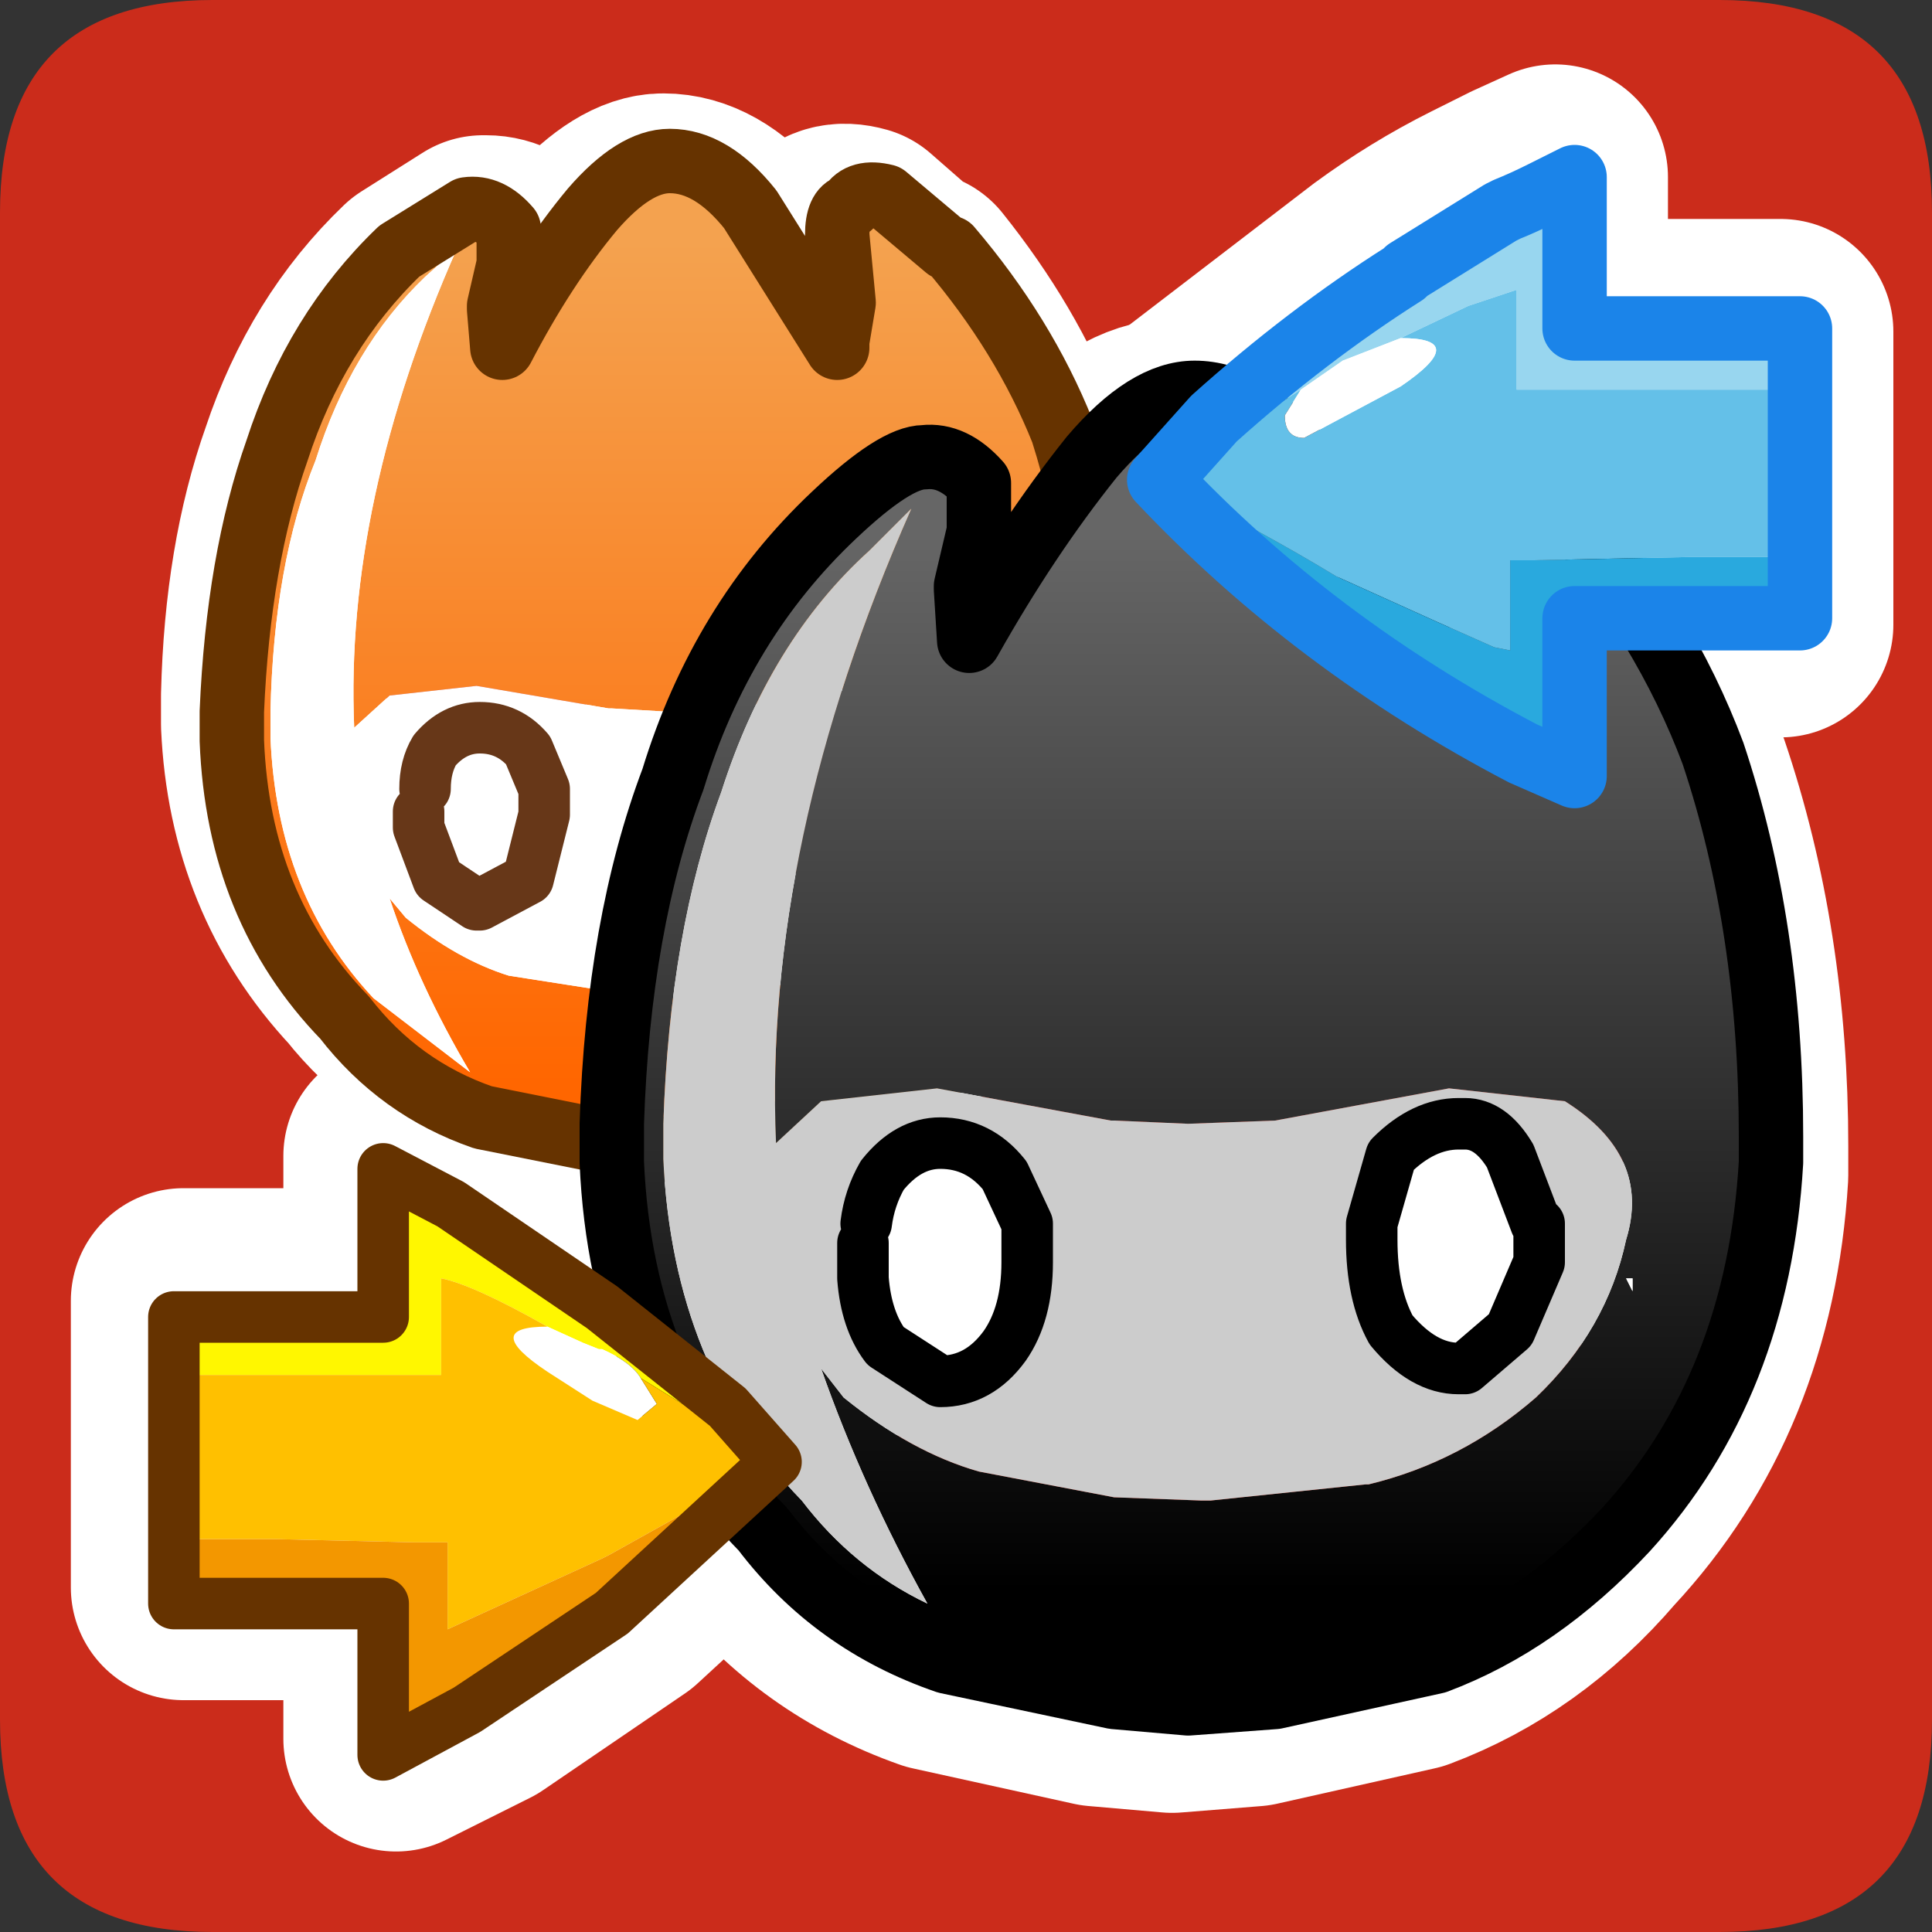 <?xml version="1.0" encoding="UTF-8" standalone="no"?>
<svg xmlns:ffdec="https://www.free-decompiler.com/flash" xmlns:xlink="http://www.w3.org/1999/xlink" ffdec:objectType="frame" height="30.0px" width="30.0px" xmlns="http://www.w3.org/2000/svg">
  <rect width="100%" height="100%" fill="#333333" stroke="none"/>
  <g transform="matrix(1.0, 0.0, 0.0, 1.0, 0.0, 0.0)">
    <use ffdec:characterId="1" height="30.0" transform="matrix(1.0, 0.0, 0.0, 1.0, 0.0, 0.0)" width="30.0" xlink:href="#shape0"/>
  </g>
  <defs>
    <g id="shape0" transform="matrix(1.0, 0.0, 0.0, 1.0, 0.0, 0.0)">
      <path d="M0.0 0.0 L30.0 0.0 30.0 30.0 0.0 30.0 0.0 0.0" fill="#33cc66" fill-opacity="0.0" fill-rule="evenodd" stroke="none"/>
      <path d="M0.0 3.3 Q0.0 0.0 3.3 0.0 L26.7 0.0 Q30.0 0.0 30.0 3.3 L30.0 26.7 Q30.0 30.0 26.7 30.0 L3.3 30.0 Q0.0 30.0 0.0 26.7 L0.0 3.3" fill="#cb2c1b" fill-rule="evenodd" stroke="none"/>
      <path d="M16.35 10.9 L16.35 11.15 16.35 11.25 Q16.2 13.5 14.8 15.05 13.95 16.0 12.85 16.45 L11.15 16.8 10.25 16.9 9.6 16.85 9.55 17.65 9.55 18.15 9.55 18.25 Q9.7 21.55 11.75 23.75 12.85 25.15 14.55 25.75 L17.05 26.3 18.2 26.4 19.45 26.3 21.9 25.75 Q23.5 25.15 24.7 23.75 26.75 21.55 26.95 18.25 L26.95 18.15 26.95 17.8 Q26.95 14.7 26.05 12.05 25.3 10.2 23.85 8.4 L23.75 8.4 22.55 7.4 Q22.05 7.25 21.85 7.6 21.6 7.7 21.6 8.15 L21.7 9.55 21.6 10.25 21.6 10.45 19.9 7.6 Q19.1 6.7 18.25 6.7 17.6 6.7 16.75 7.6 L16.15 8.45 16.35 10.9 M15.7 6.95 Q15.2 5.65 14.2 4.4 L14.1 4.4 13.3 3.7 Q12.95 3.6 12.8 3.85 12.65 3.9 12.65 4.2 L12.7 5.2 12.65 5.7 12.65 5.8 11.45 3.85 Q10.9 3.2 10.3 3.2 9.85 3.2 9.25 3.85 8.55 4.7 8.0 5.8 L7.95 5.25 8.1 4.6 8.1 4.15 Q7.85 3.85 7.55 3.85 L7.5 3.85 6.55 4.45 Q5.4 5.55 4.85 7.2 4.3 8.75 4.25 10.8 L4.25 11.15 4.25 11.25 Q4.35 13.5 5.8 15.05 6.55 16.0 7.75 16.45 L9.45 16.8 9.6 16.85 Q9.7 14.35 10.4 12.45 11.2 10.05 12.85 8.5 13.75 7.6 14.2 7.6 L14.25 7.6 Q14.7 7.6 15.05 8.05 L15.05 8.7 14.85 9.6 14.85 9.65 14.9 10.45 Q15.45 9.35 16.15 8.45 L15.7 6.95 Z" fill="none" stroke="#ffffff" stroke-linecap="round" stroke-linejoin="round" stroke-width="3.5"/>
      <path d="M6.15 17.95 L6.15 20.2 2.85 20.2 2.85 24.65 6.15 24.65 6.15 27.0 7.45 26.35 9.65 24.85 12.2 22.5 11.45 21.6 9.5 20.05 Q8.35 19.2 7.15 18.5 L6.15 17.95 Z" fill="none" stroke="#ffffff" stroke-linecap="round" stroke-linejoin="round" stroke-width="3.5"/>
      <path d="M24.15 2.75 L24.15 5.15 27.65 5.15 27.65 9.7 24.15 9.7 24.15 12.15 23.35 11.8 Q20.05 10.1 17.6 7.45 L18.45 6.55 21.45 4.25 Q22.2 3.7 23.0 3.3 L23.1 3.25 23.6 3.0 24.15 2.75 Z" fill="none" stroke="#ffffff" stroke-linecap="round" stroke-linejoin="round" stroke-width="3.5"/>
      <path d="M17.15 11.2 L17.15 11.45 17.15 11.5 Q17.05 14.1 15.45 15.8 14.45 16.9 13.25 17.35 L11.35 17.75 10.35 17.85 9.5 17.75 7.5 17.35 Q6.2 16.9 5.35 15.8 3.7 14.1 3.6 11.5 L3.6 11.45 3.6 11.05 Q3.7 8.7 4.3 7.0 4.9 5.15 6.2 3.9 L7.25 3.25 Q7.6 3.2 7.9 3.55 L7.9 4.1 7.75 4.75 7.75 4.8 7.8 5.4 Q8.45 4.15 9.2 3.25 9.85 2.5 10.4 2.5 11.05 2.5 11.65 3.25 L13.0 5.4 13.0 5.3 13.1 4.7 13.0 3.65 Q13.0 3.25 13.2 3.2 13.35 2.95 13.75 3.05 L14.7 3.85 14.75 3.85 Q15.9 5.2 16.5 6.7 17.15 8.75 17.15 11.2 M4.2 11.05 L4.2 11.45 Q4.3 13.9 5.8 15.5 L7.3 16.65 Q6.5 15.3 6.05 13.95 L6.3 14.25 Q7.1 14.9 7.9 15.15 L9.5 15.4 10.3 15.5 10.5 15.5 10.6 15.5 12.45 15.25 Q13.55 15.0 14.45 14.25 15.25 13.45 15.5 12.4 15.75 11.45 14.75 10.8 L13.4 10.65 11.4 11.0 10.35 11.05 9.5 11.0 9.45 11.0 7.4 10.65 6.05 10.8 5.5 11.3 Q5.35 7.8 7.1 3.85 L6.6 4.3 Q5.45 5.4 4.9 7.15 4.25 8.75 4.2 11.05 M15.55 12.85 L15.5 12.85 15.55 13.0 15.55 12.85" fill="url(#gradient0)" fill-rule="evenodd" stroke="none"/>
      <path d="M15.55 12.85 L15.55 13.0 15.5 12.85 15.55 12.85 M4.2 11.05 Q4.25 8.75 4.9 7.15 5.45 5.4 6.6 4.3 L7.1 3.85 Q5.35 7.8 5.5 11.3 L6.05 10.8 7.4 10.65 9.45 11.0 9.5 11.0 10.35 11.05 11.4 11.0 13.4 10.65 14.75 10.8 Q15.75 11.45 15.5 12.4 15.25 13.45 14.45 14.25 13.55 15.0 12.45 15.25 L10.6 15.5 10.5 15.5 10.3 15.5 9.5 15.4 7.9 15.15 Q7.1 14.9 6.3 14.25 L6.05 13.95 Q6.5 15.3 7.3 16.65 L5.8 15.5 Q4.3 13.9 4.2 11.45 L4.2 11.05 M12.5 12.25 L12.5 12.4 Q12.5 13.05 12.75 13.45 L13.5 13.95 13.55 13.95 14.15 13.45 14.45 12.65 14.45 12.2 14.15 11.45 Q13.9 11.05 13.55 11.05 L13.5 11.05 Q13.1 11.05 12.75 11.45 L12.5 12.25 12.75 11.45 Q13.1 11.05 13.5 11.05 L13.55 11.05 Q13.9 11.05 14.15 11.45 L14.45 12.2 14.45 12.65 14.15 13.45 13.55 13.95 13.5 13.95 12.75 13.45 Q12.5 13.05 12.5 12.4 L12.5 12.25 M6.6 12.25 Q6.6 11.9 6.75 11.65 7.05 11.3 7.45 11.3 7.9 11.3 8.2 11.65 L8.45 12.25 8.45 12.5 8.45 12.55 8.45 12.65 8.2 13.65 7.45 14.05 7.4 14.05 6.8 13.65 6.5 12.85 6.5 12.6 6.5 12.85 6.8 13.65 7.4 14.05 7.45 14.05 8.2 13.65 8.45 12.65 8.45 12.55 8.45 12.5 8.45 12.25 8.2 11.65 Q7.9 11.3 7.45 11.3 7.05 11.3 6.75 11.65 6.6 11.9 6.6 12.25" fill="#ffffff" fill-rule="evenodd" stroke="none"/>
      <path d="M17.15 11.2 Q17.15 8.75 16.5 6.7 15.9 5.2 14.75 3.85 L14.7 3.85 13.75 3.05 Q13.35 2.95 13.2 3.2 13.0 3.25 13.0 3.65 L13.1 4.7 13.0 5.3 13.0 5.4 11.65 3.25 Q11.05 2.5 10.4 2.5 9.85 2.5 9.2 3.25 8.45 4.15 7.8 5.4 L7.75 4.8 7.75 4.75 7.9 4.1 7.9 3.55 Q7.6 3.2 7.25 3.25 L6.2 3.9 Q4.9 5.15 4.3 7.0 3.7 8.7 3.6 11.05 L3.6 11.45 3.6 11.5 Q3.7 14.1 5.35 15.8 6.2 16.9 7.5 17.35 L9.5 17.75 10.35 17.85 11.35 17.75 13.25 17.35 Q14.45 16.9 15.45 15.8 17.05 14.1 17.15 11.5 L17.15 11.45 17.15 11.2" fill="none" stroke="#663300" stroke-linecap="round" stroke-linejoin="round" stroke-width="1.0"/>
      <path d="M6.5 12.6 L6.5 12.85 6.8 13.65 7.4 14.05 7.45 14.05 8.2 13.65 8.45 12.65 8.45 12.55 8.45 12.5 8.45 12.25 8.2 11.65 Q7.9 11.3 7.45 11.3 7.05 11.3 6.75 11.65 6.6 11.9 6.6 12.25 M12.5 12.25 L12.75 11.45 Q13.1 11.05 13.5 11.05 L13.55 11.05 Q13.9 11.05 14.15 11.45 L14.45 12.2 14.45 12.65 14.15 13.45 13.55 13.95 13.5 13.95 12.75 13.45 Q12.5 13.05 12.5 12.4 L12.5 12.25 Z" fill="none" stroke="#673718" stroke-linecap="round" stroke-linejoin="round" stroke-width="0.8"/>
      <path d="M22.25 7.0 Q22.45 6.7 22.95 6.85 L24.25 7.9 24.3 7.9 Q25.85 9.7 26.6 11.7 27.5 14.4 27.5 17.65 L27.5 18.0 27.5 18.05 Q27.3 21.5 25.25 23.75 23.9 25.2 22.3 25.8 L19.8 26.35 18.45 26.45 17.3 26.35 14.7 25.8 Q12.95 25.2 11.85 23.75 9.65 21.5 9.5 18.05 L9.5 18.0 9.5 17.45 Q9.6 14.35 10.45 12.1 11.2 9.65 12.95 8.0 13.9 7.1 14.35 7.1 14.8 7.05 15.2 7.5 L15.2 8.25 15.0 9.1 15.0 9.15 15.05 9.95 Q15.95 8.35 16.95 7.1 17.8 6.1 18.55 6.1 19.4 6.1 20.2 7.1 L22.0 9.95 22.0 9.85 22.05 9.05 22.0 7.65 Q22.0 7.15 22.25 7.0 M13.5 8.55 Q11.95 9.95 11.2 12.3 10.4 14.45 10.3 17.45 L10.3 18.0 Q10.45 21.25 12.45 23.3 13.25 24.35 14.4 24.9 13.4 23.1 12.75 21.25 L13.1 21.7 Q14.15 22.55 15.2 22.85 L17.3 23.25 18.65 23.3 18.8 23.3 21.2 23.05 21.25 23.05 Q22.7 22.7 23.85 21.7 24.95 20.65 25.25 19.25 25.65 17.95 24.3 17.1 L22.5 16.9 19.8 17.4 18.45 17.45 17.3 17.4 17.25 17.4 14.55 16.9 12.75 17.1 12.05 17.75 Q11.85 13.1 14.15 7.9 L13.5 8.55 M25.35 20.05 L25.35 19.85 25.25 19.85 25.35 20.05" fill="url(#gradient1)" fill-rule="evenodd" stroke="none"/>
      <path d="M13.5 8.55 L14.15 7.9 Q11.85 13.1 12.05 17.75 L12.75 17.1 14.55 16.9 17.25 17.4 17.3 17.4 18.45 17.45 19.8 17.4 22.5 16.9 24.3 17.1 Q25.65 17.95 25.25 19.25 24.95 20.65 23.85 21.7 22.7 22.7 21.25 23.05 L21.2 23.05 18.8 23.3 18.65 23.3 17.3 23.25 15.2 22.85 Q14.15 22.55 13.1 21.7 L12.75 21.25 Q13.4 23.1 14.4 24.9 13.25 24.35 12.45 23.3 10.45 21.25 10.3 18.0 L10.3 17.45 Q10.4 14.45 11.2 12.3 11.95 9.95 13.5 8.55 M13.4 19.3 L13.4 19.4 13.4 19.5 13.4 19.85 Q13.45 20.5 13.75 20.9 L14.6 21.45 Q15.2 21.45 15.6 20.9 15.95 20.4 15.95 19.6 L15.95 19.45 15.95 19.4 15.95 19.0 15.6 18.25 Q15.2 17.75 14.6 17.75 14.1 17.75 13.7 18.25 13.5 18.6 13.45 19.0 L13.4 19.3 M22.65 17.45 Q22.1 17.45 21.6 17.95 L21.3 19.0 21.3 19.2 21.3 19.25 Q21.3 20.1 21.6 20.65 22.1 21.25 22.65 21.25 L22.75 21.25 23.45 20.65 23.9 19.6 23.9 19.0 23.85 19.0 23.45 17.95 Q23.15 17.45 22.75 17.45 L22.65 17.45" fill="#cccccc" fill-rule="evenodd" stroke="none"/>
      <path d="M13.4 19.3 L13.5 19.0 13.45 19.0 Q13.5 18.6 13.7 18.25 14.1 17.75 14.6 17.75 15.2 17.75 15.6 18.25 L15.95 19.0 15.95 19.4 15.95 19.45 15.95 19.6 Q15.95 20.4 15.6 20.9 15.2 21.45 14.6 21.45 L13.75 20.9 Q13.45 20.5 13.4 19.85 L13.4 19.5 13.4 19.4 13.4 19.3 M25.35 20.05 L25.25 19.85 25.35 19.85 25.35 20.05 M22.65 17.45 L22.75 17.45 Q23.15 17.45 23.45 17.95 L23.85 19.0 23.9 19.0 23.9 19.6 23.45 20.65 22.75 21.25 22.65 21.25 Q22.1 21.25 21.6 20.65 21.3 20.1 21.3 19.25 L21.3 19.2 21.3 19.0 21.6 17.95 Q22.1 17.45 22.65 17.45" fill="#ffffff" fill-rule="evenodd" stroke="none"/>
      <path d="M22.25 7.0 Q22.0 7.15 22.0 7.65 L22.05 9.05 22.0 9.85 22.0 9.95 20.2 7.1 Q19.4 6.1 18.55 6.1 17.8 6.1 16.95 7.1 15.95 8.35 15.05 9.95 L15.0 9.15 15.0 9.1 15.2 8.25 15.2 7.5 Q14.8 7.05 14.35 7.1 13.9 7.1 12.95 8.0 11.2 9.65 10.45 12.1 9.6 14.35 9.5 17.45 L9.5 18.0 9.5 18.05 Q9.65 21.5 11.85 23.75 12.95 25.2 14.7 25.8 L17.3 26.35 18.45 26.45 19.8 26.35 22.3 25.8 Q23.9 25.2 25.25 23.75 27.3 21.5 27.5 18.05 L27.5 18.0 27.5 17.65 Q27.5 14.4 26.6 11.7 25.85 9.7 24.3 7.9 L24.25 7.9 22.95 6.85 Q22.45 6.7 22.25 7.0" fill="none" stroke="#000000" stroke-linecap="round" stroke-linejoin="round" stroke-width="1.0"/>
      <path d="M13.4 19.3 L13.4 19.4 13.4 19.5 13.4 19.85 Q13.45 20.5 13.75 20.9 L14.6 21.45 Q15.2 21.45 15.6 20.9 15.95 20.4 15.95 19.6 L15.95 19.45 15.95 19.4 15.95 19.0 15.6 18.25 Q15.2 17.75 14.6 17.75 14.1 17.75 13.7 18.25 13.5 18.6 13.45 19.0 M22.65 17.45 L22.75 17.45 Q23.15 17.45 23.45 17.95 L23.85 19.0 23.9 19.0 23.9 19.6 23.45 20.65 22.75 21.25 22.65 21.25 Q22.1 21.25 21.6 20.65 21.3 20.1 21.3 19.25 L21.3 19.2 21.3 19.0 21.6 17.95 Q22.1 17.45 22.65 17.45 Z" fill="none" stroke="#000000" stroke-linecap="round" stroke-linejoin="round" stroke-width="0.8"/>
      <path d="M2.7 21.35 L2.7 20.45 5.95 20.45 5.95 18.15 7.0 18.7 9.35 20.3 11.3 21.85 Q10.0 20.95 12.05 22.7 L9.95 21.4 Q9.8 21.15 9.35 20.95 L9.3 20.95 9.05 20.85 8.5 20.6 Q7.35 19.95 6.85 19.85 L6.85 21.35 2.7 21.35" fill="#fff700" fill-rule="evenodd" stroke="none"/>
      <path d="M8.5 20.6 L9.05 20.85 9.3 20.95 9.35 20.95 Q9.8 21.15 9.95 21.4 L10.2 21.8 9.9 22.05 9.2 21.75 8.5 21.3 Q7.45 20.6 8.5 20.6" fill="#ffffff" fill-rule="evenodd" stroke="none"/>
      <path d="M2.7 21.35 L6.85 21.35 6.85 19.85 Q7.35 19.95 8.5 20.6 7.45 20.6 8.5 21.3 L9.2 21.75 9.9 22.05 10.2 21.8 9.95 21.4 12.05 22.7 9.45 24.15 9.35 24.2 6.95 25.3 6.95 23.95 6.45 23.95 4.3 23.9 4.25 23.9 3.95 23.9 3.75 23.9 3.6 23.9 3.15 23.9 3.05 23.9 2.7 23.9 2.7 21.35" fill="#ffc000" fill-rule="evenodd" stroke="none"/>
      <path d="M12.05 22.7 L9.5 25.05 7.25 26.55 5.95 27.25 5.95 24.9 2.7 24.9 2.7 23.9 3.05 23.9 3.15 23.9 3.6 23.9 3.75 23.9 3.95 23.9 4.25 23.9 4.3 23.9 6.45 23.95 6.95 23.95 6.95 25.3 9.35 24.2 9.45 24.15 12.05 22.7" fill="#f39700" fill-rule="evenodd" stroke="none"/>
      <path d="M12.05 22.7 Q10.0 20.95 11.3 21.85 L12.05 22.7" fill="#cb2c1b" fill-rule="evenodd" stroke="none"/>
      <path d="M11.3 21.85 L9.35 20.3 7.0 18.7 5.95 18.15 5.95 20.45 2.7 20.45 2.7 21.35 2.7 23.9 2.7 24.9 5.95 24.9 5.95 27.25 7.25 26.55 9.5 25.05 12.05 22.7 11.3 21.85 Z" fill="none" stroke="#663300" stroke-linecap="round" stroke-linejoin="round" stroke-width="0.8"/>
      <path d="M21.85 4.2 L23.3 3.3 23.4 3.25 Q23.65 3.15 23.95 3.0 L24.45 2.75 24.45 5.1 27.95 5.1 27.95 6.05 23.55 6.05 23.55 4.5 22.8 4.75 21.75 5.25 20.85 5.6 20.2 6.05 18.0 7.45 Q20.15 5.6 18.85 6.5 20.3 5.2 21.8 4.25 L21.85 4.2" fill="#98d6ef" fill-rule="evenodd" stroke="none"/>
      <path d="M27.95 6.05 L27.95 8.65 27.55 8.65 27.45 8.65 26.95 8.65 26.85 8.65 26.6 8.65 26.25 8.65 26.2 8.65 23.8 8.7 23.45 8.7 23.45 10.1 23.2 10.05 22.3 9.65 20.75 8.95 Q19.6 8.25 18.0 7.45 L20.2 6.05 19.95 6.45 Q19.95 6.8 20.25 6.8 L21.75 6.0 Q22.85 5.25 21.75 5.25 L22.8 4.75 23.55 4.5 23.55 6.05 27.95 6.05" fill="#64c0e8" fill-rule="evenodd" stroke="none"/>
      <path d="M20.2 6.05 L20.85 5.6 21.75 5.25 Q22.85 5.25 21.75 6.0 L20.25 6.8 Q19.95 6.8 19.95 6.45 L20.2 6.05" fill="#ffffff" fill-rule="evenodd" stroke="none"/>
      <path d="M18.0 7.45 L18.85 6.5 Q20.15 5.6 18.0 7.45" fill="#cb2c1b" fill-rule="evenodd" stroke="none"/>
      <path d="M27.95 8.65 L27.95 9.6 24.45 9.6 24.45 12.05 23.65 11.7 Q20.4 10.0 18.0 7.45 19.6 8.25 20.75 8.95 L22.3 9.65 23.2 10.05 23.45 10.1 23.45 8.7 23.8 8.7 26.2 8.65 26.25 8.65 26.6 8.65 26.85 8.65 26.95 8.65 27.45 8.65 27.55 8.65 27.95 8.65" fill="#29a9de" fill-rule="evenodd" stroke="none"/>
      <path d="M21.85 4.2 L23.3 3.3 23.4 3.25 Q23.65 3.15 23.95 3.0 L24.45 2.75 24.45 5.1 27.95 5.1 27.95 6.05 27.95 8.65 27.95 9.6 24.45 9.6 24.45 12.05 23.65 11.7 Q20.4 10.0 18.0 7.45 L18.85 6.5 Q20.3 5.2 21.8 4.25" fill="none" stroke="#1b84e9" stroke-linecap="round" stroke-linejoin="round" stroke-width="1.0"/>
    </g>
    <linearGradient gradientTransform="matrix(0.0, 0.008, -0.008, 0.0, 10.35, 10.3)" gradientUnits="userSpaceOnUse" id="gradient0" spreadMethod="pad" x1="-819.2" x2="819.2">
      <stop offset="0.0" stop-color="#f4a24f"/>
      <stop offset="1.0" stop-color="#ff6600"/>
    </linearGradient>
    <linearGradient gradientTransform="matrix(0.0, 0.01, -0.011, 0.0, 18.45, 16.5)" gradientUnits="userSpaceOnUse" id="gradient1" spreadMethod="pad" x1="-819.2" x2="819.2">
      <stop offset="0.0" stop-color="#666666"/>
      <stop offset="1.0" stop-color="#000000"/>
    </linearGradient>
  </defs>
</svg>
